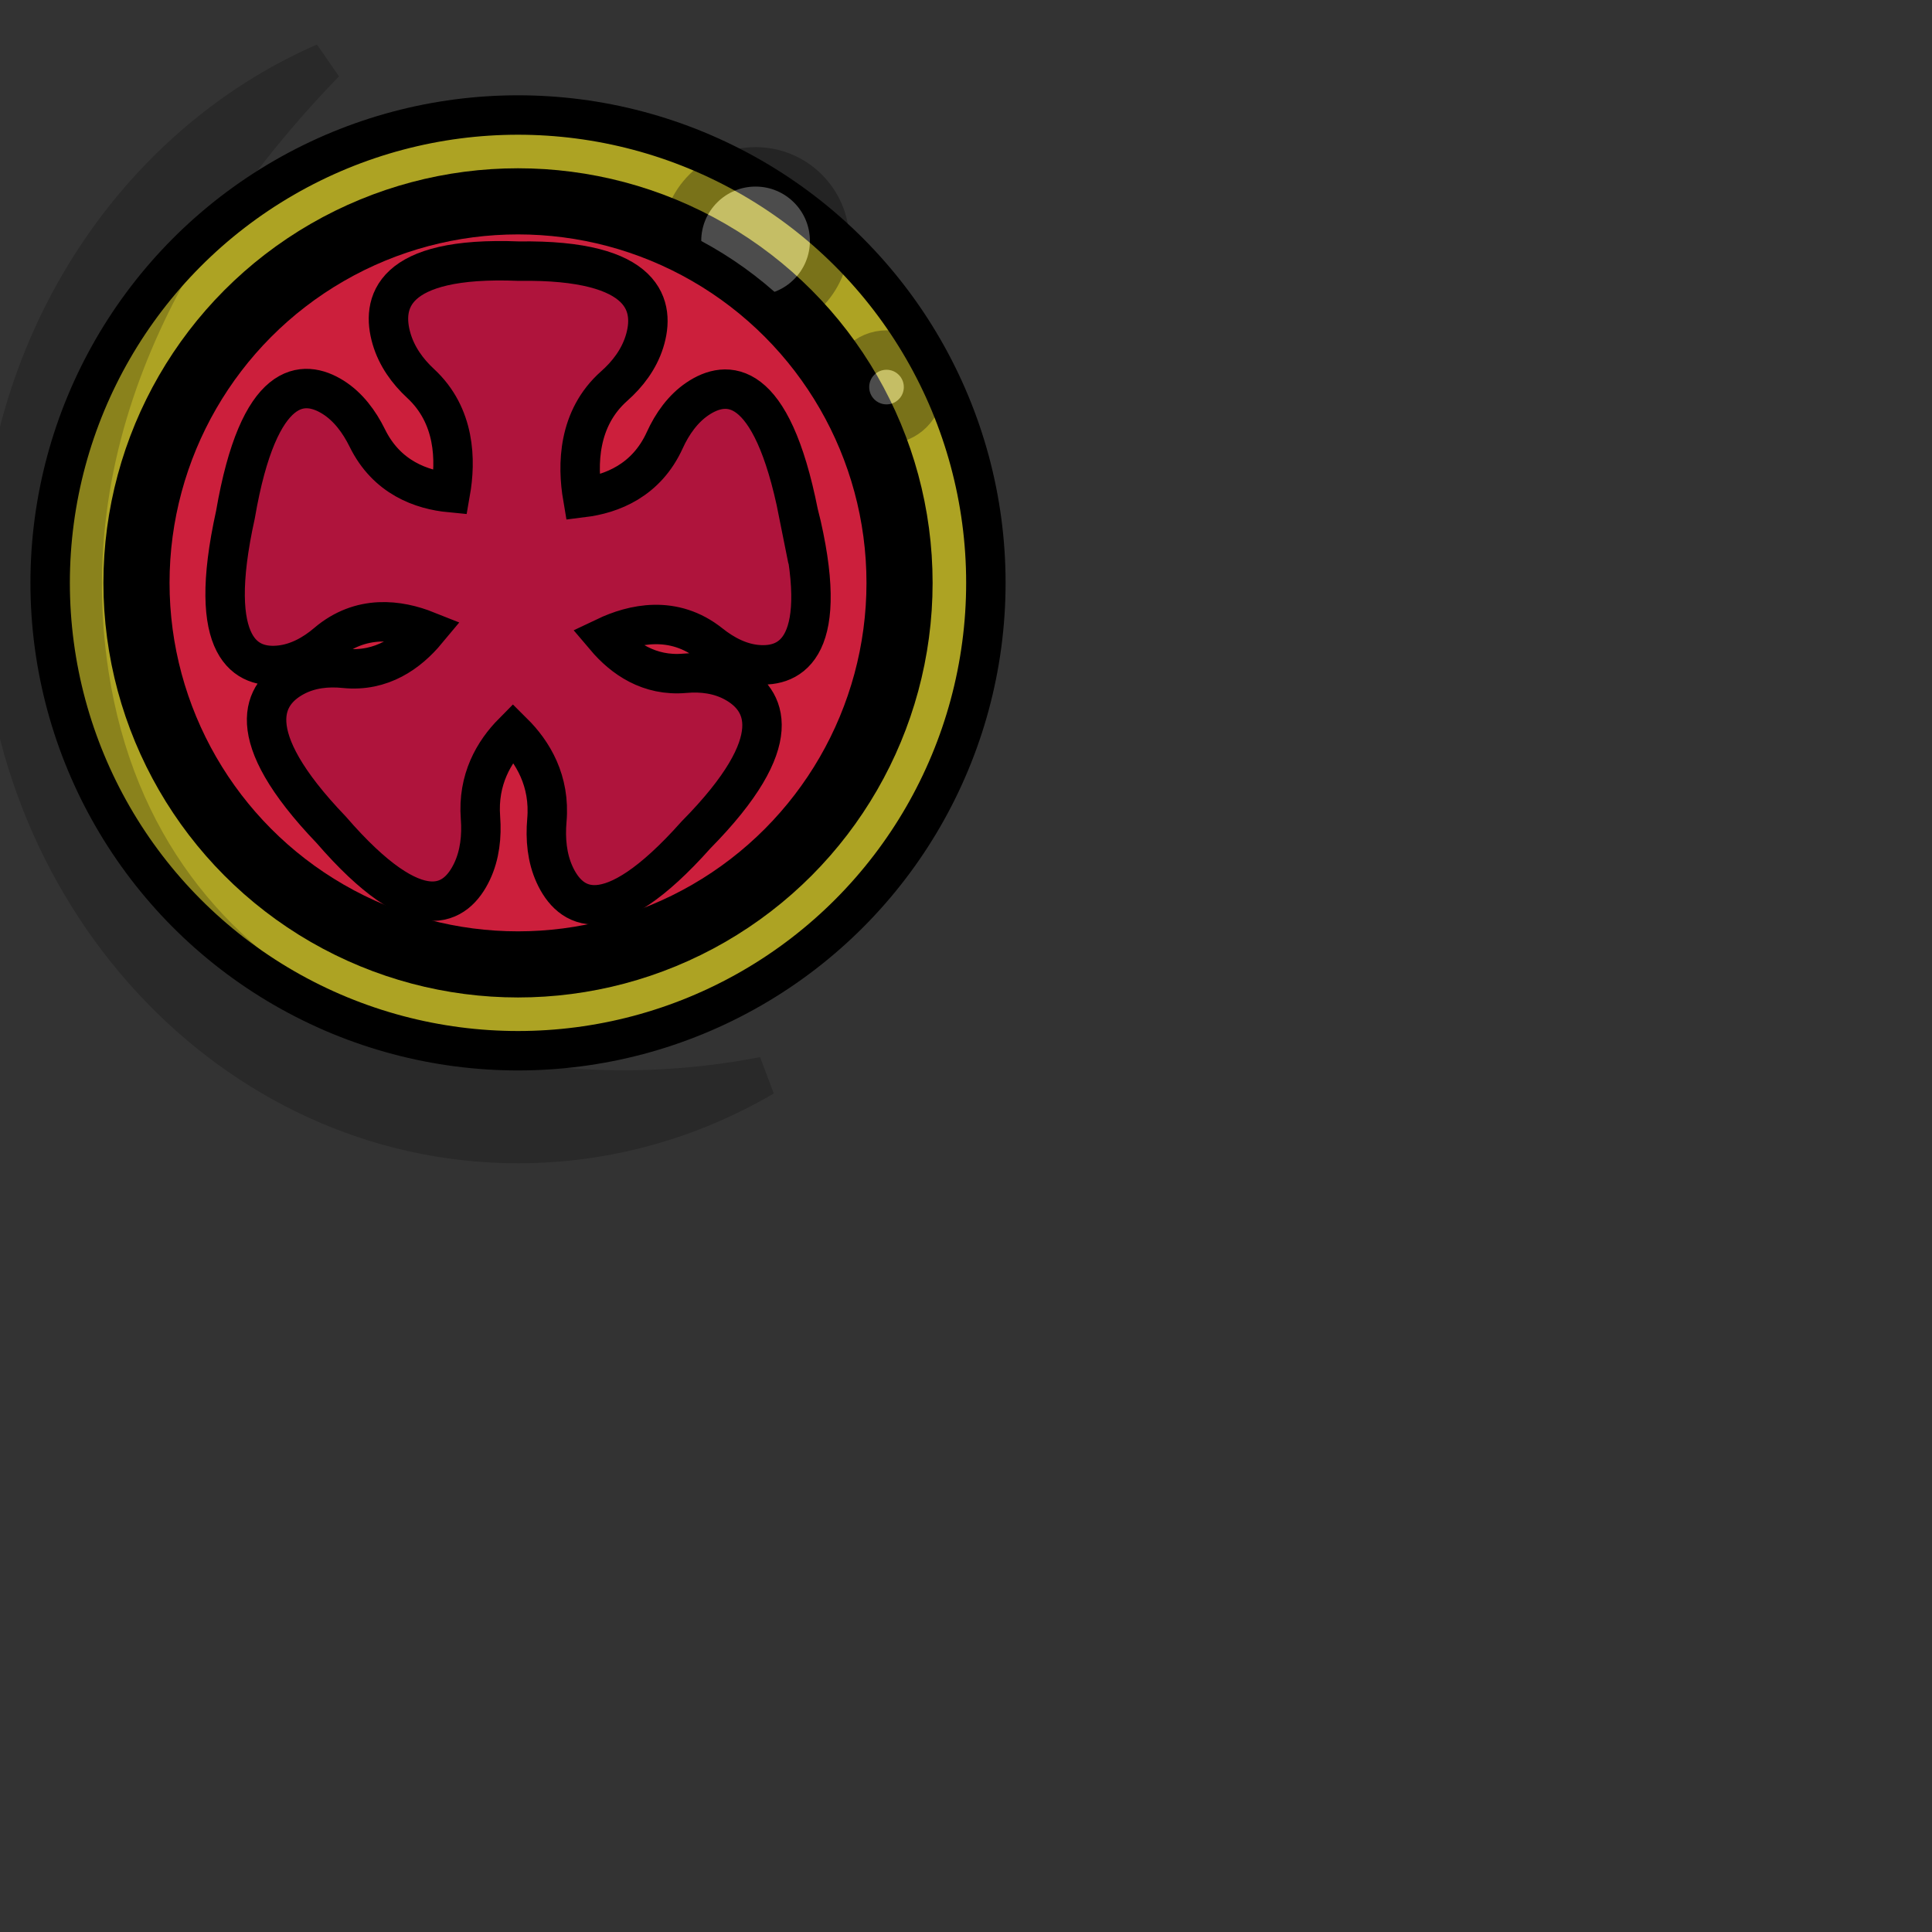 <svg width="49" height="49" xmlns="http://www.w3.org/2000/svg">

 <rect width="100%" height="100%" fill="#333333" stroke="none"/>

 <g>
  <title>background</title>
  <rect fill="none" id="canvas_background" height="51" width="51" y="-1" x="-1"/>
 </g>
 <g>
  <title>Layer 1</title>
  <g stroke="null" id="svg_28">
   <circle stroke="null" id="svg_1" fill="#ADA323" r="11.866" cy="14.783" cx="13.138"/>
   <circle stroke="null" id="svg_2" fill="#BC153A" r="10.015" cy="14.783" cx="13.138"/>
   <path stroke="null" id="svg_10" fill="#CC1F3C" d="m19.616,13.257c-0.44,-2.519 -1.217,-2.485 -1.834,-2.162c-0.31,0.162 -0.58,0.795 -0.76,1.063c-0.387,0.575 -1.458,0.997 -2.186,1.166c-0.201,-0.274 -0.456,-0.497 -0.749,-0.652l0.077,-0.004c-0.056,-0.648 -0.092,-2.299 0.419,-2.895c0.209,-0.243 0.642,-0.773 0.838,-1.083c0.507,-0.805 -0.318,-1.524 -2.332,-1.485c-2.368,-0.065 -2.501,0.763 -2.339,1.485c0.081,0.363 0.596,0.781 0.799,1.029c0.526,0.637 0.644,2.272 0.573,2.985c-0.277,0.158 -0.517,0.38 -0.707,0.646c-0.725,-0.147 -1.9,-0.583 -2.309,-1.192c-0.18,-0.268 -0.45,-0.9 -0.76,-1.063c-0.617,-0.323 -1.394,-0.357 -1.834,2.162c-0.461,2.123 0.015,3.148 0.849,2.781c0.322,-0.142 0.891,-0.488 1.155,-0.658c0.595,-0.384 1.9,-0.085 2.55,0.117c0.074,0.252 0.188,0.484 0.331,0.692c-0.514,0.583 -1.388,1.335 -2.034,1.394c-0.305,0.028 -0.945,-0.051 -1.234,0.151c-0.575,0.404 -1.005,1.104 0.755,2.819c1.437,1.529 2.493,1.621 2.636,0.659c0.055,-0.371 0.077,-1.077 0.08,-1.41c0.006,-0.754 0.931,-1.815 1.426,-2.308c0.493,0.521 1.346,1.566 1.336,2.3c-0.004,0.333 0.002,1.04 0.05,1.412c0.123,0.966 1.181,0.9 2.65,-0.593c1.797,-1.671 1.381,-2.382 0.815,-2.8c-0.285,-0.21 -0.926,-0.147 -1.23,-0.182c-0.594,-0.069 -1.368,-0.73 -1.88,-1.301c0.204,-0.252 0.359,-0.55 0.45,-0.879c0.685,-0.197 1.845,-0.427 2.397,-0.071c0.264,0.17 0.833,0.517 1.155,0.658c0.833,0.367 1.309,-0.658 0.848,-2.781zm-6.718,3.862c0.058,0.007 0.117,0.009 0.176,0.011l-0.085,0.093l-0.091,-0.104z"/>
   <g stroke="null" id="svg_11"/>
   <g stroke="null" id="svg_12"/>
   <g stroke="null" id="svg_13"/>
   <g stroke="null" id="svg_14"/>
   <g stroke="null" id="svg_15"/>
   <g stroke="null" id="svg_16"/>
   <g stroke="null" id="svg_17"/>
   <g stroke="null" id="svg_18"/>
   <g stroke="null" id="svg_19"/>
   <g stroke="null" id="svg_20"/>
   <g stroke="null" id="svg_21"/>
   <g stroke="null" id="svg_22"/>
   <g stroke="null" id="svg_23"/>
   <g stroke="null" id="svg_24"/>
   <g stroke="null" id="svg_25"/>
   <g stroke="null" id="svg_27">
    <g stroke="null" id="svg_4" opacity="0.3">
     <circle stroke="null" id="svg_5" fill="#FFFFFF" r="1.878" cy="6.11" cx="19.163"/>
     <circle stroke="null" id="svg_6" fill="#FFFFFF" r="0.939" cy="9.817" cx="22.484"/>
    </g>
    <g stroke="null" id="svg_7" opacity="0.2">
     <path stroke="null" id="svg_8" d="m2.264,17.137c-1.028,-6.614 2.574,-12.037 5.974,-15.549c-4.828,2.103 -8.237,7.216 -8.237,13.194c0,7.854 5.882,14.221 13.137,14.221c2.256,0 4.379,-0.616 6.234,-1.701c-7.523,1.456 -15.789,-1.681 -17.108,-10.166z"/>
    </g>
    <g stroke="null" id="svg_26">
     <circle stroke="null" id="svg_3" fill="#CC1F3C" r="9.338" cy="14.783" cx="13.138"/>
     <path stroke="null" id="svg_9" fill="#AF143C" d="m20.251,13.014c-0.686,-3.455 -1.826,-3.393 -2.559,-2.899c-0.368,0.248 -0.641,0.629 -0.832,1.049c-0.467,1.027 -1.347,1.366 -2.081,1.457c-0.141,-0.827 -0.127,-2.009 0.798,-2.829c0.339,-0.3 0.624,-0.672 0.766,-1.121c0.279,-0.883 0.076,-2.097 -3.185,-2.048c-3.262,-0.132 -3.488,1.079 -3.227,1.969c0.131,0.447 0.405,0.827 0.735,1.132c0.884,0.817 0.901,1.953 0.757,2.771c-0.733,-0.07 -1.615,-0.383 -2.107,-1.385c-0.206,-0.418 -0.487,-0.794 -0.865,-1.033c-0.745,-0.469 -1.884,-0.492 -2.48,2.978c-0.76,3.437 0.293,3.914 1.15,3.812c0.431,-0.051 0.829,-0.267 1.17,-0.558c0.861,-0.733 1.827,-0.593 2.532,-0.312c-0.461,0.554 -1.144,1.05 -2.082,0.954c-0.436,-0.045 -0.881,0.002 -1.273,0.213c-0.772,0.415 -1.417,1.432 0.931,3.88c2.231,2.579 3.179,1.891 3.573,1.059c0.198,-0.418 0.25,-0.896 0.214,-1.364c-0.074,-0.967 0.341,-1.674 0.826,-2.164c0.503,0.499 0.945,1.23 0.858,2.23c-0.041,0.472 0.002,0.953 0.197,1.378c0.383,0.836 1.323,1.534 3.585,-1.008c2.383,-2.415 1.747,-3.442 0.979,-3.867c-0.386,-0.214 -0.828,-0.271 -1.26,-0.232c-0.907,0.082 -1.567,-0.383 -2.02,-0.918c0.704,-0.335 1.73,-0.573 2.662,0.171c0.352,0.281 0.756,0.489 1.192,0.527c0.859,0.075 1.896,-0.437 1.048,-3.845z"/>
    </g>
   </g>
  </g>
 </g>
</svg>
